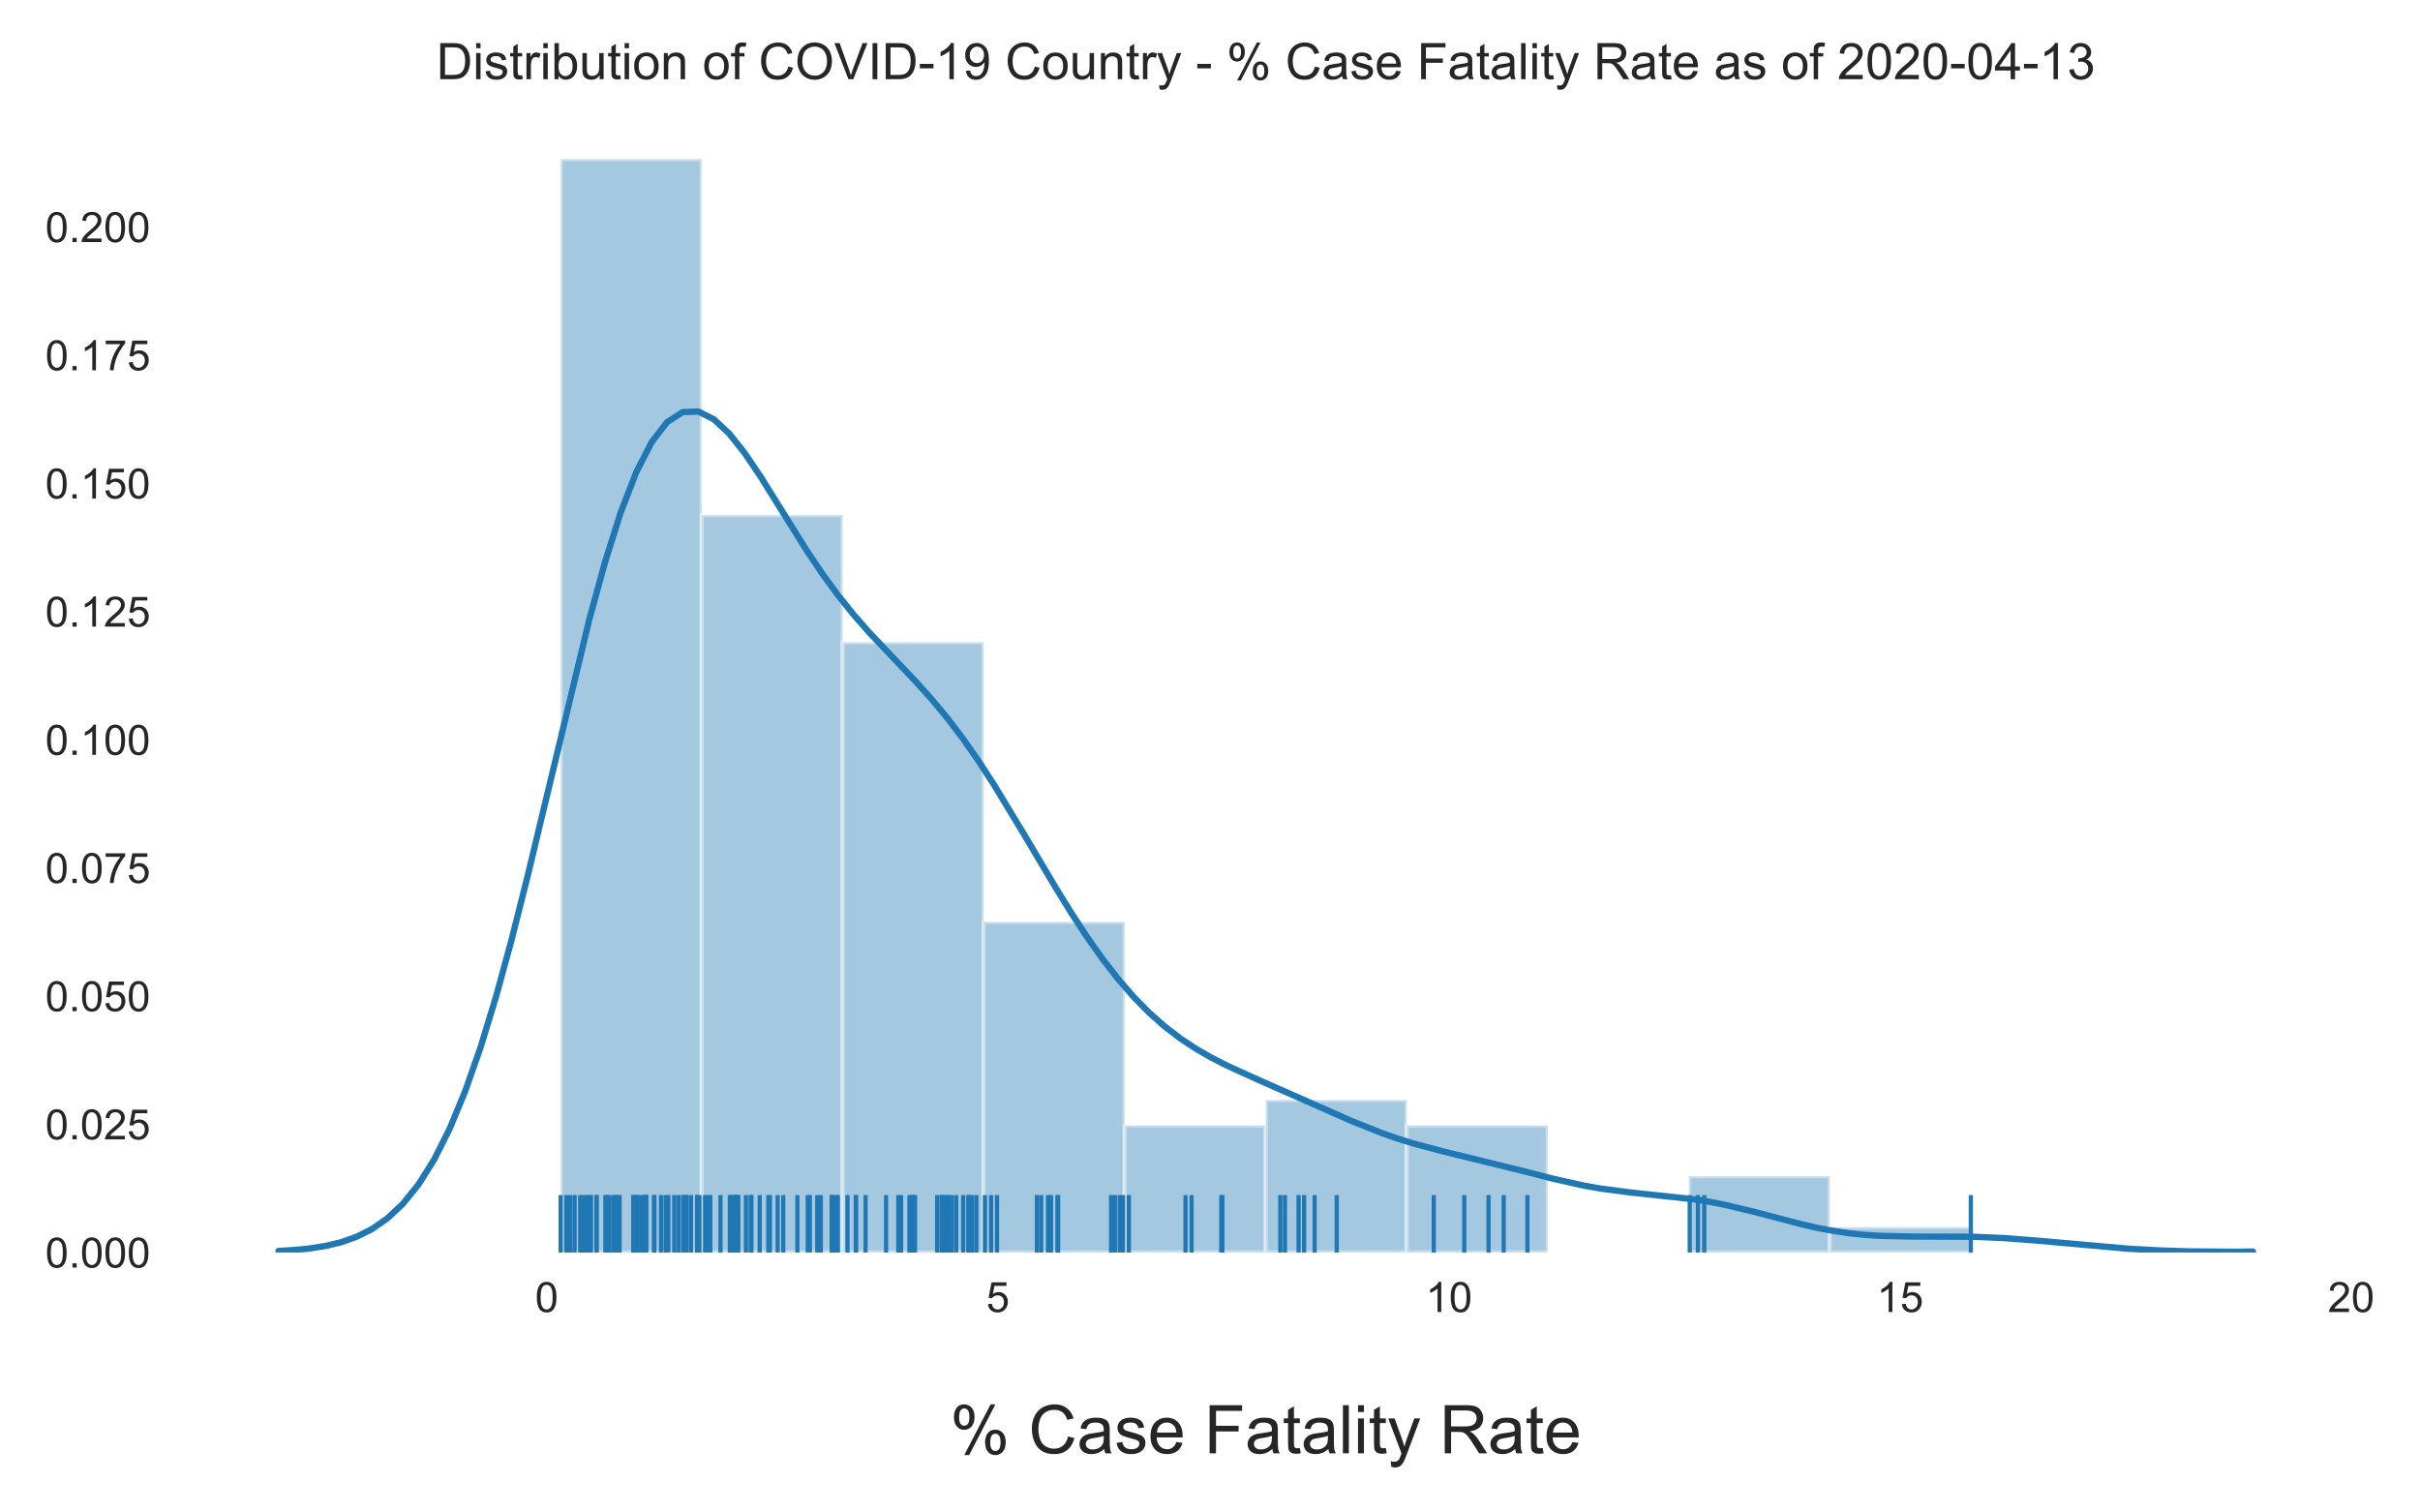 <?xml version="1.0" encoding="utf-8" standalone="no"?>
<!DOCTYPE svg PUBLIC "-//W3C//DTD SVG 1.1//EN"
  "http://www.w3.org/Graphics/SVG/1.1/DTD/svg11.dtd">
<!-- Created with matplotlib (https://matplotlib.org/) -->
<svg height="360pt" version="1.1" viewBox="0 0 576 360" width="576pt" xmlns="http://www.w3.org/2000/svg" xmlns:xlink="http://www.w3.org/1999/xlink">
 <defs>
  <style type="text/css">
*{stroke-linecap:butt;stroke-linejoin:round;}
  </style>
 </defs>
 <g id="figure_1">
  <g id="patch_1">
   <path d="M 0 360 
L 576 360 
L 576 0 
L 0 0 
z
" style="fill:#ffffff;"/>
  </g>
  <g id="axes_1">
   <g id="patch_2">
    <path d="M 42.8 298.122 
L 559.735 298.122 
L 559.735 24.847 
L 42.8 24.847 
z
" style="fill:#ffffff;"/>
   </g>
   <g id="matplotlib.axis_1">
    <g id="xtick_1">
     <g id="text_1">
      <!-- 0 -->
      <defs>
       <path d="M 4.156 35.297 
Q 4.156 48 6.766 55.734 
Q 9.375 63.484 14.516 67.672 
Q 19.672 71.875 27.484 71.875 
Q 33.25 71.875 37.594 69.547 
Q 41.938 67.234 44.766 62.859 
Q 47.609 58.5 49.219 52.219 
Q 50.828 45.953 50.828 35.297 
Q 50.828 22.703 48.234 14.969 
Q 45.656 7.234 40.5 3 
Q 35.359 -1.219 27.484 -1.219 
Q 17.141 -1.219 11.234 6.203 
Q 4.156 15.141 4.156 35.297 
z
M 13.188 35.297 
Q 13.188 17.672 17.312 11.828 
Q 21.438 6 27.484 6 
Q 33.547 6 37.672 11.859 
Q 41.797 17.719 41.797 35.297 
Q 41.797 52.984 37.672 58.781 
Q 33.547 64.594 27.391 64.594 
Q 21.344 64.594 17.719 59.469 
Q 13.188 52.938 13.188 35.297 
z
" id="ArialMT-48"/>
      </defs>
      <g style="fill:#262626;" transform="translate(127.36 312.28)scale(0.1 -0.1)">
       <use xlink:href="#ArialMT-48"/>
      </g>
     </g>
    </g>
    <g id="xtick_2">
     <g id="text_2">
      <!-- 5 -->
      <defs>
       <path d="M 4.156 18.75 
L 13.375 19.531 
Q 14.406 12.797 18.141 9.391 
Q 21.875 6 27.156 6 
Q 33.5 6 37.891 10.781 
Q 42.281 15.578 42.281 23.484 
Q 42.281 31 38.062 35.344 
Q 33.844 39.703 27 39.703 
Q 22.75 39.703 19.328 37.766 
Q 15.922 35.844 13.969 32.766 
L 5.719 33.844 
L 12.641 70.609 
L 48.25 70.609 
L 48.25 62.203 
L 19.672 62.203 
L 15.828 42.969 
Q 22.266 47.469 29.344 47.469 
Q 38.719 47.469 45.156 40.969 
Q 51.609 34.469 51.609 24.266 
Q 51.609 14.547 45.953 7.469 
Q 39.062 -1.219 27.156 -1.219 
Q 17.391 -1.219 11.203 4.25 
Q 5.031 9.719 4.156 18.75 
z
" id="ArialMT-53"/>
      </defs>
      <g style="fill:#262626;" transform="translate(234.73 312.28)scale(0.1 -0.1)">
       <use xlink:href="#ArialMT-53"/>
      </g>
     </g>
    </g>
    <g id="xtick_3">
     <g id="text_3">
      <!-- 10 -->
      <defs>
       <path d="M 37.25 0 
L 28.469 0 
L 28.469 56 
Q 25.297 52.984 20.141 49.953 
Q 14.984 46.922 10.891 45.406 
L 10.891 53.906 
Q 18.266 57.375 23.781 62.297 
Q 29.297 67.234 31.594 71.875 
L 37.25 71.875 
z
" id="ArialMT-49"/>
      </defs>
      <g style="fill:#262626;" transform="translate(339.32 312.28)scale(0.1 -0.1)">
       <use xlink:href="#ArialMT-49"/>
       <use x="55.615" xlink:href="#ArialMT-48"/>
      </g>
     </g>
    </g>
    <g id="xtick_4">
     <g id="text_4">
      <!-- 15 -->
      <g style="fill:#262626;" transform="translate(446.691 312.28)scale(0.1 -0.1)">
       <use xlink:href="#ArialMT-49"/>
       <use x="55.615" xlink:href="#ArialMT-53"/>
      </g>
     </g>
    </g>
    <g id="xtick_5">
     <g id="text_5">
      <!-- 20 -->
      <defs>
       <path d="M 50.344 8.453 
L 50.344 0 
L 3.031 0 
Q 2.938 3.172 4.047 6.109 
Q 5.859 10.938 9.828 15.625 
Q 13.812 20.312 21.344 26.469 
Q 33.016 36.031 37.109 41.625 
Q 41.219 47.219 41.219 52.203 
Q 41.219 57.422 37.469 61 
Q 33.734 64.594 27.734 64.594 
Q 21.391 64.594 17.578 60.781 
Q 13.766 56.984 13.719 50.25 
L 4.688 51.172 
Q 5.609 61.281 11.656 66.578 
Q 17.719 71.875 27.938 71.875 
Q 38.234 71.875 44.234 66.156 
Q 50.25 60.453 50.25 52 
Q 50.25 47.703 48.484 43.547 
Q 46.734 39.406 42.656 34.812 
Q 38.578 30.219 29.109 22.219 
Q 21.188 15.578 18.938 13.203 
Q 16.703 10.844 15.234 8.453 
z
" id="ArialMT-50"/>
      </defs>
      <g style="fill:#262626;" transform="translate(554.061 312.28)scale(0.1 -0.1)">
       <use xlink:href="#ArialMT-50"/>
       <use x="55.615" xlink:href="#ArialMT-48"/>
      </g>
     </g>
    </g>
    <g id="text_6">
     <!-- % Case Fatality Rate -->
     <defs>
      <path d="M 5.812 54.391 
Q 5.812 62.062 9.672 67.422 
Q 13.531 72.797 20.844 72.797 
Q 27.594 72.797 32 67.984 
Q 36.422 63.188 36.422 53.859 
Q 36.422 44.781 31.953 39.875 
Q 27.484 34.969 20.953 34.969 
Q 14.453 34.969 10.125 39.797 
Q 5.812 44.625 5.812 54.391 
z
M 21.094 66.75 
Q 17.828 66.75 15.656 63.906 
Q 13.484 61.078 13.484 53.516 
Q 13.484 46.625 15.672 43.812 
Q 17.875 41.016 21.094 41.016 
Q 24.422 41.016 26.594 43.844 
Q 28.766 46.688 28.766 54.203 
Q 28.766 61.141 26.562 63.938 
Q 24.359 66.75 21.094 66.75 
z
M 21.141 -2.641 
L 60.297 72.797 
L 67.438 72.797 
L 28.422 -2.641 
z
M 52.094 16.797 
Q 52.094 24.516 55.953 29.859 
Q 59.812 35.203 67.188 35.203 
Q 73.922 35.203 78.344 30.391 
Q 82.766 25.594 82.766 16.266 
Q 82.766 7.172 78.297 2.266 
Q 73.828 -2.641 67.234 -2.641 
Q 60.75 -2.641 56.422 2.219 
Q 52.094 7.078 52.094 16.797 
z
M 67.438 29.156 
Q 64.109 29.156 61.938 26.312 
Q 59.766 23.484 59.766 15.922 
Q 59.766 9.078 61.953 6.25 
Q 64.156 3.422 67.391 3.422 
Q 70.75 3.422 72.922 6.25 
Q 75.094 9.078 75.094 16.609 
Q 75.094 23.531 72.891 26.344 
Q 70.703 29.156 67.438 29.156 
z
" id="ArialMT-37"/>
      <path id="ArialMT-32"/>
      <path d="M 58.797 25.094 
L 68.266 22.703 
Q 65.281 11.031 57.547 4.906 
Q 49.812 -1.219 38.625 -1.219 
Q 27.047 -1.219 19.797 3.484 
Q 12.547 8.203 8.766 17.141 
Q 4.984 26.078 4.984 36.328 
Q 4.984 47.516 9.25 55.828 
Q 13.531 64.156 21.406 68.469 
Q 29.297 72.797 38.766 72.797 
Q 49.516 72.797 56.828 67.328 
Q 64.156 61.859 67.047 51.953 
L 57.719 49.75 
Q 55.219 57.562 50.484 61.125 
Q 45.75 64.703 38.578 64.703 
Q 30.328 64.703 24.781 60.734 
Q 19.234 56.781 16.984 50.109 
Q 14.75 43.453 14.75 36.375 
Q 14.75 27.25 17.406 20.438 
Q 20.062 13.625 25.672 10.25 
Q 31.297 6.891 37.844 6.891 
Q 45.797 6.891 51.312 11.469 
Q 56.844 16.062 58.797 25.094 
z
" id="ArialMT-67"/>
      <path d="M 40.438 6.391 
Q 35.547 2.25 31.031 0.531 
Q 26.516 -1.172 21.344 -1.172 
Q 12.797 -1.172 8.203 3 
Q 3.609 7.172 3.609 13.672 
Q 3.609 17.484 5.344 20.625 
Q 7.078 23.781 9.891 25.688 
Q 12.703 27.594 16.219 28.562 
Q 18.797 29.25 24.031 29.891 
Q 34.672 31.156 39.703 32.906 
Q 39.75 34.719 39.75 35.203 
Q 39.75 40.578 37.25 42.781 
Q 33.891 45.75 27.25 45.75 
Q 21.047 45.75 18.094 43.578 
Q 15.141 41.406 13.719 35.891 
L 5.125 37.062 
Q 6.297 42.578 8.984 45.969 
Q 11.672 49.359 16.75 51.188 
Q 21.828 53.031 28.516 53.031 
Q 35.156 53.031 39.297 51.469 
Q 43.453 49.906 45.406 47.531 
Q 47.359 45.172 48.141 41.547 
Q 48.578 39.312 48.578 33.453 
L 48.578 21.734 
Q 48.578 9.469 49.141 6.219 
Q 49.703 2.984 51.375 0 
L 42.188 0 
Q 40.828 2.734 40.438 6.391 
z
M 39.703 26.031 
Q 34.906 24.078 25.344 22.703 
Q 19.922 21.922 17.672 20.938 
Q 15.438 19.969 14.203 18.094 
Q 12.984 16.219 12.984 13.922 
Q 12.984 10.406 15.641 8.062 
Q 18.312 5.719 23.438 5.719 
Q 28.516 5.719 32.469 7.938 
Q 36.422 10.156 38.281 14.016 
Q 39.703 17 39.703 22.797 
z
" id="ArialMT-97"/>
      <path d="M 3.078 15.484 
L 11.766 16.844 
Q 12.5 11.625 15.844 8.844 
Q 19.188 6.062 25.203 6.062 
Q 31.25 6.062 34.172 8.516 
Q 37.109 10.984 37.109 14.312 
Q 37.109 17.281 34.516 19 
Q 32.719 20.172 25.531 21.969 
Q 15.875 24.422 12.141 26.203 
Q 8.406 27.984 6.469 31.125 
Q 4.547 34.281 4.547 38.094 
Q 4.547 41.547 6.125 44.5 
Q 7.719 47.469 10.453 49.422 
Q 12.5 50.922 16.031 51.969 
Q 19.578 53.031 23.641 53.031 
Q 29.734 53.031 34.344 51.266 
Q 38.969 49.516 41.156 46.5 
Q 43.359 43.5 44.188 38.484 
L 35.594 37.312 
Q 35.016 41.312 32.203 43.547 
Q 29.391 45.797 24.266 45.797 
Q 18.219 45.797 15.625 43.797 
Q 13.031 41.797 13.031 39.109 
Q 13.031 37.406 14.109 36.031 
Q 15.188 34.625 17.484 33.688 
Q 18.797 33.203 25.25 31.453 
Q 34.578 28.953 38.25 27.359 
Q 41.938 25.781 44.031 22.75 
Q 46.141 19.734 46.141 15.234 
Q 46.141 10.844 43.578 6.953 
Q 41.016 3.078 36.172 0.953 
Q 31.344 -1.172 25.25 -1.172 
Q 15.141 -1.172 9.844 3.031 
Q 4.547 7.234 3.078 15.484 
z
" id="ArialMT-115"/>
      <path d="M 42.094 16.703 
L 51.172 15.578 
Q 49.031 7.625 43.219 3.219 
Q 37.406 -1.172 28.375 -1.172 
Q 17 -1.172 10.328 5.828 
Q 3.656 12.844 3.656 25.484 
Q 3.656 38.578 10.391 45.797 
Q 17.141 53.031 27.875 53.031 
Q 38.281 53.031 44.875 45.953 
Q 51.469 38.875 51.469 26.031 
Q 51.469 25.25 51.422 23.688 
L 12.75 23.688 
Q 13.234 15.141 17.578 10.594 
Q 21.922 6.062 28.422 6.062 
Q 33.25 6.062 36.672 8.594 
Q 40.094 11.141 42.094 16.703 
z
M 13.234 30.906 
L 42.188 30.906 
Q 41.609 37.453 38.875 40.719 
Q 34.672 45.797 27.984 45.797 
Q 21.922 45.797 17.797 41.75 
Q 13.672 37.703 13.234 30.906 
z
" id="ArialMT-101"/>
      <path d="M 8.203 0 
L 8.203 71.578 
L 56.5 71.578 
L 56.5 63.141 
L 17.672 63.141 
L 17.672 40.969 
L 51.266 40.969 
L 51.266 32.516 
L 17.672 32.516 
L 17.672 0 
z
" id="ArialMT-70"/>
      <path d="M 25.781 7.859 
L 27.047 0.094 
Q 23.344 -0.688 20.406 -0.688 
Q 15.625 -0.688 12.984 0.828 
Q 10.359 2.344 9.281 4.812 
Q 8.203 7.281 8.203 15.188 
L 8.203 45.016 
L 1.766 45.016 
L 1.766 51.859 
L 8.203 51.859 
L 8.203 64.703 
L 16.938 69.969 
L 16.938 51.859 
L 25.781 51.859 
L 25.781 45.016 
L 16.938 45.016 
L 16.938 14.703 
Q 16.938 10.938 17.406 9.859 
Q 17.875 8.797 18.922 8.156 
Q 19.969 7.516 21.922 7.516 
Q 23.391 7.516 25.781 7.859 
z
" id="ArialMT-116"/>
      <path d="M 6.391 0 
L 6.391 71.578 
L 15.188 71.578 
L 15.188 0 
z
" id="ArialMT-108"/>
      <path d="M 6.641 61.469 
L 6.641 71.578 
L 15.438 71.578 
L 15.438 61.469 
z
M 6.641 0 
L 6.641 51.859 
L 15.438 51.859 
L 15.438 0 
z
" id="ArialMT-105"/>
      <path d="M 6.203 -19.969 
L 5.219 -11.719 
Q 8.109 -12.5 10.25 -12.5 
Q 13.188 -12.5 14.938 -11.516 
Q 16.703 -10.547 17.828 -8.797 
Q 18.656 -7.469 20.516 -2.25 
Q 20.75 -1.516 21.297 -0.094 
L 1.609 51.859 
L 11.078 51.859 
L 21.875 21.828 
Q 23.969 16.109 25.641 9.812 
Q 27.156 15.875 29.25 21.625 
L 40.328 51.859 
L 49.125 51.859 
L 29.391 -0.875 
Q 26.219 -9.422 24.469 -12.641 
Q 22.125 -17 19.094 -19.016 
Q 16.062 -21.047 11.859 -21.047 
Q 9.328 -21.047 6.203 -19.969 
z
" id="ArialMT-121"/>
      <path d="M 7.859 0 
L 7.859 71.578 
L 39.594 71.578 
Q 49.172 71.578 54.141 69.641 
Q 59.125 67.719 62.109 62.828 
Q 65.094 57.953 65.094 52.047 
Q 65.094 44.438 60.156 39.203 
Q 55.219 33.984 44.922 32.562 
Q 48.688 30.766 50.641 29 
Q 54.781 25.203 58.5 19.484 
L 70.953 0 
L 59.031 0 
L 49.562 14.891 
Q 45.406 21.344 42.719 24.75 
Q 40.047 28.172 37.922 29.531 
Q 35.797 30.906 33.594 31.453 
Q 31.984 31.781 28.328 31.781 
L 17.328 31.781 
L 17.328 0 
z
M 17.328 39.984 
L 37.703 39.984 
Q 44.188 39.984 47.844 41.328 
Q 51.516 42.672 53.422 45.625 
Q 55.328 48.578 55.328 52.047 
Q 55.328 57.125 51.641 60.391 
Q 47.953 63.672 39.984 63.672 
L 17.328 63.672 
z
" id="ArialMT-82"/>
     </defs>
     <g style="fill:#262626;" transform="translate(226.13 345.915)scale(0.16 -0.16)">
      <use xlink:href="#ArialMT-37"/>
      <use x="88.916" xlink:href="#ArialMT-32"/>
      <use x="116.699" xlink:href="#ArialMT-67"/>
      <use x="188.916" xlink:href="#ArialMT-97"/>
      <use x="244.531" xlink:href="#ArialMT-115"/>
      <use x="294.531" xlink:href="#ArialMT-101"/>
      <use x="350.146" xlink:href="#ArialMT-32"/>
      <use x="377.93" xlink:href="#ArialMT-70"/>
      <use x="439.014" xlink:href="#ArialMT-97"/>
      <use x="494.629" xlink:href="#ArialMT-116"/>
      <use x="522.412" xlink:href="#ArialMT-97"/>
      <use x="578.027" xlink:href="#ArialMT-108"/>
      <use x="600.244" xlink:href="#ArialMT-105"/>
      <use x="622.461" xlink:href="#ArialMT-116"/>
      <use x="650.244" xlink:href="#ArialMT-121"/>
      <use x="700.244" xlink:href="#ArialMT-32"/>
      <use x="728.027" xlink:href="#ArialMT-82"/>
      <use x="800.244" xlink:href="#ArialMT-97"/>
      <use x="855.859" xlink:href="#ArialMT-116"/>
      <use x="883.643" xlink:href="#ArialMT-101"/>
     </g>
    </g>
   </g>
   <g id="matplotlib.axis_2">
    <g id="ytick_1">
     <g id="text_7">
      <!-- 0.000 -->
      <defs>
       <path d="M 9.078 0 
L 9.078 10.016 
L 19.094 10.016 
L 19.094 0 
z
" id="ArialMT-46"/>
      </defs>
      <g style="fill:#262626;" transform="translate(10.778 301.701)scale(0.1 -0.1)">
       <use xlink:href="#ArialMT-48"/>
       <use x="55.615" xlink:href="#ArialMT-46"/>
       <use x="83.398" xlink:href="#ArialMT-48"/>
       <use x="139.014" xlink:href="#ArialMT-48"/>
       <use x="194.629" xlink:href="#ArialMT-48"/>
      </g>
     </g>
    </g>
    <g id="ytick_2">
     <g id="text_8">
      <!-- 0.025 -->
      <g style="fill:#262626;" transform="translate(10.778 271.191)scale(0.1 -0.1)">
       <use xlink:href="#ArialMT-48"/>
       <use x="55.615" xlink:href="#ArialMT-46"/>
       <use x="83.398" xlink:href="#ArialMT-48"/>
       <use x="139.014" xlink:href="#ArialMT-50"/>
       <use x="194.629" xlink:href="#ArialMT-53"/>
      </g>
     </g>
    </g>
    <g id="ytick_3">
     <g id="text_9">
      <!-- 0.050 -->
      <g style="fill:#262626;" transform="translate(10.778 240.681)scale(0.1 -0.1)">
       <use xlink:href="#ArialMT-48"/>
       <use x="55.615" xlink:href="#ArialMT-46"/>
       <use x="83.398" xlink:href="#ArialMT-48"/>
       <use x="139.014" xlink:href="#ArialMT-53"/>
       <use x="194.629" xlink:href="#ArialMT-48"/>
      </g>
     </g>
    </g>
    <g id="ytick_4">
     <g id="text_10">
      <!-- 0.075 -->
      <defs>
       <path d="M 4.734 62.203 
L 4.734 70.656 
L 51.078 70.656 
L 51.078 63.812 
Q 44.234 56.547 37.516 44.484 
Q 30.812 32.422 27.156 19.672 
Q 24.516 10.688 23.781 0 
L 14.75 0 
Q 14.891 8.453 18.062 20.406 
Q 21.234 32.375 27.172 43.484 
Q 33.109 54.594 39.797 62.203 
z
" id="ArialMT-55"/>
      </defs>
      <g style="fill:#262626;" transform="translate(10.778 210.171)scale(0.1 -0.1)">
       <use xlink:href="#ArialMT-48"/>
       <use x="55.615" xlink:href="#ArialMT-46"/>
       <use x="83.398" xlink:href="#ArialMT-48"/>
       <use x="139.014" xlink:href="#ArialMT-55"/>
       <use x="194.629" xlink:href="#ArialMT-53"/>
      </g>
     </g>
    </g>
    <g id="ytick_5">
     <g id="text_11">
      <!-- 0.100 -->
      <g style="fill:#262626;" transform="translate(10.778 179.661)scale(0.1 -0.1)">
       <use xlink:href="#ArialMT-48"/>
       <use x="55.615" xlink:href="#ArialMT-46"/>
       <use x="83.398" xlink:href="#ArialMT-49"/>
       <use x="139.014" xlink:href="#ArialMT-48"/>
       <use x="194.629" xlink:href="#ArialMT-48"/>
      </g>
     </g>
    </g>
    <g id="ytick_6">
     <g id="text_12">
      <!-- 0.125 -->
      <g style="fill:#262626;" transform="translate(10.778 149.152)scale(0.1 -0.1)">
       <use xlink:href="#ArialMT-48"/>
       <use x="55.615" xlink:href="#ArialMT-46"/>
       <use x="83.398" xlink:href="#ArialMT-49"/>
       <use x="139.014" xlink:href="#ArialMT-50"/>
       <use x="194.629" xlink:href="#ArialMT-53"/>
      </g>
     </g>
    </g>
    <g id="ytick_7">
     <g id="text_13">
      <!-- 0.150 -->
      <g style="fill:#262626;" transform="translate(10.778 118.642)scale(0.1 -0.1)">
       <use xlink:href="#ArialMT-48"/>
       <use x="55.615" xlink:href="#ArialMT-46"/>
       <use x="83.398" xlink:href="#ArialMT-49"/>
       <use x="139.014" xlink:href="#ArialMT-53"/>
       <use x="194.629" xlink:href="#ArialMT-48"/>
      </g>
     </g>
    </g>
    <g id="ytick_8">
     <g id="text_14">
      <!-- 0.175 -->
      <g style="fill:#262626;" transform="translate(10.778 88.132)scale(0.1 -0.1)">
       <use xlink:href="#ArialMT-48"/>
       <use x="55.615" xlink:href="#ArialMT-46"/>
       <use x="83.398" xlink:href="#ArialMT-49"/>
       <use x="139.014" xlink:href="#ArialMT-55"/>
       <use x="194.629" xlink:href="#ArialMT-53"/>
      </g>
     </g>
    </g>
    <g id="ytick_9">
     <g id="text_15">
      <!-- 0.200 -->
      <g style="fill:#262626;" transform="translate(10.778 57.622)scale(0.1 -0.1)">
       <use xlink:href="#ArialMT-48"/>
       <use x="55.615" xlink:href="#ArialMT-46"/>
       <use x="83.398" xlink:href="#ArialMT-50"/>
       <use x="139.014" xlink:href="#ArialMT-48"/>
       <use x="194.629" xlink:href="#ArialMT-48"/>
      </g>
     </g>
    </g>
   </g>
   <g id="patch_3">
    <path clip-path="url(#p196ef54cf3)" d="M 133.444 298.122 
L 167.009 298.122 
L 167.009 37.86 
L 133.444 37.86 
z
" style="fill:#1f77b4;opacity:0.4;stroke:#ffffff;stroke-linejoin:miter;"/>
   </g>
   <g id="patch_4">
    <path clip-path="url(#p196ef54cf3)" d="M 167.009 298.122 
L 200.573 298.122 
L 200.573 122.596 
L 167.009 122.596 
z
" style="fill:#1f77b4;opacity:0.4;stroke:#ffffff;stroke-linejoin:miter;"/>
   </g>
   <g id="patch_5">
    <path clip-path="url(#p196ef54cf3)" d="M 200.573 298.122 
L 234.138 298.122 
L 234.138 152.859 
L 200.573 152.859 
z
" style="fill:#1f77b4;opacity:0.4;stroke:#ffffff;stroke-linejoin:miter;"/>
   </g>
   <g id="patch_6">
    <path clip-path="url(#p196ef54cf3)" d="M 234.138 298.122 
L 267.703 298.122 
L 267.703 219.438 
L 234.138 219.438 
z
" style="fill:#1f77b4;opacity:0.4;stroke:#ffffff;stroke-linejoin:miter;"/>
   </g>
   <g id="patch_7">
    <path clip-path="url(#p196ef54cf3)" d="M 267.703 298.122 
L 301.268 298.122 
L 301.268 267.859 
L 267.703 267.859 
z
" style="fill:#1f77b4;opacity:0.4;stroke:#ffffff;stroke-linejoin:miter;"/>
   </g>
   <g id="patch_8">
    <path clip-path="url(#p196ef54cf3)" d="M 301.268 298.122 
L 334.832 298.122 
L 334.832 261.806 
L 301.268 261.806 
z
" style="fill:#1f77b4;opacity:0.4;stroke:#ffffff;stroke-linejoin:miter;"/>
   </g>
   <g id="patch_9">
    <path clip-path="url(#p196ef54cf3)" d="M 334.832 298.122 
L 368.397 298.122 
L 368.397 267.859 
L 334.832 267.859 
z
" style="fill:#1f77b4;opacity:0.4;stroke:#ffffff;stroke-linejoin:miter;"/>
   </g>
   <g id="patch_10">
    <path clip-path="url(#p196ef54cf3)" d="M 368.397 298.122 
L 401.962 298.122 
L 401.962 298.122 
L 368.397 298.122 
z
" style="fill:#1f77b4;opacity:0.4;stroke:#ffffff;stroke-linejoin:miter;"/>
   </g>
   <g id="patch_11">
    <path clip-path="url(#p196ef54cf3)" d="M 401.962 298.122 
L 435.526 298.122 
L 435.526 279.964 
L 401.962 279.964 
z
" style="fill:#1f77b4;opacity:0.4;stroke:#ffffff;stroke-linejoin:miter;"/>
   </g>
   <g id="patch_12">
    <path clip-path="url(#p196ef54cf3)" d="M 435.526 298.122 
L 469.091 298.122 
L 469.091 292.069 
L 435.526 292.069 
z
" style="fill:#1f77b4;opacity:0.4;stroke:#ffffff;stroke-linejoin:miter;"/>
   </g>
   <g id="LineCollection_1">
    <path clip-path="url(#p196ef54cf3)" d="M 469.091 298.122 
L 469.091 284.458 
" style="fill:none;stroke:#1f77b4;"/>
    <path clip-path="url(#p196ef54cf3)" d="M 405.641 298.122 
L 405.641 284.458 
" style="fill:none;stroke:#1f77b4;"/>
    <path clip-path="url(#p196ef54cf3)" d="M 404.139 298.122 
L 404.139 284.458 
" style="fill:none;stroke:#1f77b4;"/>
    <path clip-path="url(#p196ef54cf3)" d="M 402.181 298.122 
L 402.181 284.458 
" style="fill:none;stroke:#1f77b4;"/>
    <path clip-path="url(#p196ef54cf3)" d="M 363.548 298.122 
L 363.548 284.458 
" style="fill:none;stroke:#1f77b4;"/>
    <path clip-path="url(#p196ef54cf3)" d="M 357.906 298.122 
L 357.906 284.458 
" style="fill:none;stroke:#1f77b4;"/>
    <path clip-path="url(#p196ef54cf3)" d="M 354.3 298.122 
L 354.3 284.458 
" style="fill:none;stroke:#1f77b4;"/>
    <path clip-path="url(#p196ef54cf3)" d="M 348.521 298.122 
L 348.521 284.458 
" style="fill:none;stroke:#1f77b4;"/>
    <path clip-path="url(#p196ef54cf3)" d="M 341.262 298.122 
L 341.262 284.458 
" style="fill:none;stroke:#1f77b4;"/>
    <path clip-path="url(#p196ef54cf3)" d="M 318.162 298.122 
L 318.162 284.458 
" style="fill:none;stroke:#1f77b4;"/>
    <path clip-path="url(#p196ef54cf3)" d="M 312.899 298.122 
L 312.899 284.458 
" style="fill:none;stroke:#1f77b4;"/>
    <path clip-path="url(#p196ef54cf3)" d="M 310.399 298.122 
L 310.399 284.458 
" style="fill:none;stroke:#1f77b4;"/>
    <path clip-path="url(#p196ef54cf3)" d="M 309.091 298.122 
L 309.091 284.458 
" style="fill:none;stroke:#1f77b4;"/>
    <path clip-path="url(#p196ef54cf3)" d="M 305.837 298.122 
L 305.837 284.458 
" style="fill:none;stroke:#1f77b4;"/>
    <path clip-path="url(#p196ef54cf3)" d="M 304.726 298.122 
L 304.726 284.458 
" style="fill:none;stroke:#1f77b4;"/>
    <path clip-path="url(#p196ef54cf3)" d="M 290.951 298.122 
L 290.951 284.458 
" style="fill:none;stroke:#1f77b4;"/>
    <path clip-path="url(#p196ef54cf3)" d="M 290.681 298.122 
L 290.681 284.458 
" style="fill:none;stroke:#1f77b4;"/>
    <path clip-path="url(#p196ef54cf3)" d="M 283.614 298.122 
L 283.614 284.458 
" style="fill:none;stroke:#1f77b4;"/>
    <path clip-path="url(#p196ef54cf3)" d="M 282.169 298.122 
L 282.169 284.458 
" style="fill:none;stroke:#1f77b4;"/>
    <path clip-path="url(#p196ef54cf3)" d="M 268.683 298.122 
L 268.683 284.458 
" style="fill:none;stroke:#1f77b4;"/>
    <path clip-path="url(#p196ef54cf3)" d="M 267.292 298.122 
L 267.292 284.458 
" style="fill:none;stroke:#1f77b4;"/>
    <path clip-path="url(#p196ef54cf3)" d="M 266.513 298.122 
L 266.513 284.458 
" style="fill:none;stroke:#1f77b4;"/>
    <path clip-path="url(#p196ef54cf3)" d="M 265.368 298.122 
L 265.368 284.458 
" style="fill:none;stroke:#1f77b4;"/>
    <path clip-path="url(#p196ef54cf3)" d="M 264.458 298.122 
L 264.458 284.458 
" style="fill:none;stroke:#1f77b4;"/>
    <path clip-path="url(#p196ef54cf3)" d="M 251.854 298.122 
L 251.854 284.458 
" style="fill:none;stroke:#1f77b4;"/>
    <path clip-path="url(#p196ef54cf3)" d="M 251.692 298.122 
L 251.692 284.458 
" style="fill:none;stroke:#1f77b4;"/>
    <path clip-path="url(#p196ef54cf3)" d="M 250.157 298.122 
L 250.157 284.458 
" style="fill:none;stroke:#1f77b4;"/>
    <path clip-path="url(#p196ef54cf3)" d="M 249.441 298.122 
L 249.441 284.458 
" style="fill:none;stroke:#1f77b4;"/>
    <path clip-path="url(#p196ef54cf3)" d="M 247.807 298.122 
L 247.807 284.458 
" style="fill:none;stroke:#1f77b4;"/>
    <path clip-path="url(#p196ef54cf3)" d="M 246.8 298.122 
L 246.8 284.458 
" style="fill:none;stroke:#1f77b4;"/>
    <path clip-path="url(#p196ef54cf3)" d="M 237.3 298.122 
L 237.3 284.458 
" style="fill:none;stroke:#1f77b4;"/>
    <path clip-path="url(#p196ef54cf3)" d="M 235.901 298.122 
L 235.901 284.458 
" style="fill:none;stroke:#1f77b4;"/>
    <path clip-path="url(#p196ef54cf3)" d="M 234.435 298.122 
L 234.435 284.458 
" style="fill:none;stroke:#1f77b4;"/>
    <path clip-path="url(#p196ef54cf3)" d="M 232.398 298.122 
L 232.398 284.458 
" style="fill:none;stroke:#1f77b4;"/>
    <path clip-path="url(#p196ef54cf3)" d="M 231.393 298.122 
L 231.393 284.458 
" style="fill:none;stroke:#1f77b4;"/>
    <path clip-path="url(#p196ef54cf3)" d="M 230.708 298.122 
L 230.708 284.458 
" style="fill:none;stroke:#1f77b4;"/>
    <path clip-path="url(#p196ef54cf3)" d="M 230.457 298.122 
L 230.457 284.458 
" style="fill:none;stroke:#1f77b4;"/>
    <path clip-path="url(#p196ef54cf3)" d="M 229.252 298.122 
L 229.252 284.458 
" style="fill:none;stroke:#1f77b4;"/>
    <path clip-path="url(#p196ef54cf3)" d="M 227.589 298.122 
L 227.589 284.458 
" style="fill:none;stroke:#1f77b4;"/>
    <path clip-path="url(#p196ef54cf3)" d="M 226.541 298.122 
L 226.541 284.458 
" style="fill:none;stroke:#1f77b4;"/>
    <path clip-path="url(#p196ef54cf3)" d="M 225.693 298.122 
L 225.693 284.458 
" style="fill:none;stroke:#1f77b4;"/>
    <path clip-path="url(#p196ef54cf3)" d="M 225.272 298.122 
L 225.272 284.458 
" style="fill:none;stroke:#1f77b4;"/>
    <path clip-path="url(#p196ef54cf3)" d="M 224.479 298.122 
L 224.479 284.458 
" style="fill:none;stroke:#1f77b4;"/>
    <path clip-path="url(#p196ef54cf3)" d="M 224.187 298.122 
L 224.187 284.458 
" style="fill:none;stroke:#1f77b4;"/>
    <path clip-path="url(#p196ef54cf3)" d="M 224.108 298.122 
L 224.108 284.458 
" style="fill:none;stroke:#1f77b4;"/>
    <path clip-path="url(#p196ef54cf3)" d="M 223.057 298.122 
L 223.057 284.458 
" style="fill:none;stroke:#1f77b4;"/>
    <path clip-path="url(#p196ef54cf3)" d="M 217.79 298.122 
L 217.79 284.458 
" style="fill:none;stroke:#1f77b4;"/>
    <path clip-path="url(#p196ef54cf3)" d="M 217.198 298.122 
L 217.198 284.458 
" style="fill:none;stroke:#1f77b4;"/>
    <path clip-path="url(#p196ef54cf3)" d="M 217.162 298.122 
L 217.162 284.458 
" style="fill:none;stroke:#1f77b4;"/>
    <path clip-path="url(#p196ef54cf3)" d="M 216.462 298.122 
L 216.462 284.458 
" style="fill:none;stroke:#1f77b4;"/>
    <path clip-path="url(#p196ef54cf3)" d="M 214.471 298.122 
L 214.471 284.458 
" style="fill:none;stroke:#1f77b4;"/>
    <path clip-path="url(#p196ef54cf3)" d="M 213.806 298.122 
L 213.806 284.458 
" style="fill:none;stroke:#1f77b4;"/>
    <path clip-path="url(#p196ef54cf3)" d="M 210.901 298.122 
L 210.901 284.458 
" style="fill:none;stroke:#1f77b4;"/>
    <path clip-path="url(#p196ef54cf3)" d="M 206.015 298.122 
L 206.015 284.458 
" style="fill:none;stroke:#1f77b4;"/>
    <path clip-path="url(#p196ef54cf3)" d="M 203.758 298.122 
L 203.758 284.458 
" style="fill:none;stroke:#1f77b4;"/>
    <path clip-path="url(#p196ef54cf3)" d="M 203.686 298.122 
L 203.686 284.458 
" style="fill:none;stroke:#1f77b4;"/>
    <path clip-path="url(#p196ef54cf3)" d="M 201.721 298.122 
L 201.721 284.458 
" style="fill:none;stroke:#1f77b4;"/>
    <path clip-path="url(#p196ef54cf3)" d="M 199.412 298.122 
L 199.412 284.458 
" style="fill:none;stroke:#1f77b4;"/>
    <path clip-path="url(#p196ef54cf3)" d="M 198.968 298.122 
L 198.968 284.458 
" style="fill:none;stroke:#1f77b4;"/>
    <path clip-path="url(#p196ef54cf3)" d="M 198.096 298.122 
L 198.096 284.458 
" style="fill:none;stroke:#1f77b4;"/>
    <path clip-path="url(#p196ef54cf3)" d="M 197.984 298.122 
L 197.984 284.458 
" style="fill:none;stroke:#1f77b4;"/>
    <path clip-path="url(#p196ef54cf3)" d="M 197.953 298.122 
L 197.953 284.458 
" style="fill:none;stroke:#1f77b4;"/>
    <path clip-path="url(#p196ef54cf3)" d="M 195.365 298.122 
L 195.365 284.458 
" style="fill:none;stroke:#1f77b4;"/>
    <path clip-path="url(#p196ef54cf3)" d="M 194.521 298.122 
L 194.521 284.458 
" style="fill:none;stroke:#1f77b4;"/>
    <path clip-path="url(#p196ef54cf3)" d="M 192.747 298.122 
L 192.747 284.458 
" style="fill:none;stroke:#1f77b4;"/>
    <path clip-path="url(#p196ef54cf3)" d="M 192.256 298.122 
L 192.256 284.458 
" style="fill:none;stroke:#1f77b4;"/>
    <path clip-path="url(#p196ef54cf3)" d="M 189.791 298.122 
L 189.791 284.458 
" style="fill:none;stroke:#1f77b4;"/>
    <path clip-path="url(#p196ef54cf3)" d="M 186.422 298.122 
L 186.422 284.458 
" style="fill:none;stroke:#1f77b4;"/>
    <path clip-path="url(#p196ef54cf3)" d="M 185.089 298.122 
L 185.089 284.458 
" style="fill:none;stroke:#1f77b4;"/>
    <path clip-path="url(#p196ef54cf3)" d="M 183.257 298.122 
L 183.257 284.458 
" style="fill:none;stroke:#1f77b4;"/>
    <path clip-path="url(#p196ef54cf3)" d="M 182.871 298.122 
L 182.871 284.458 
" style="fill:none;stroke:#1f77b4;"/>
    <path clip-path="url(#p196ef54cf3)" d="M 180.822 298.122 
L 180.822 284.458 
" style="fill:none;stroke:#1f77b4;"/>
    <path clip-path="url(#p196ef54cf3)" d="M 178.853 298.122 
L 178.853 284.458 
" style="fill:none;stroke:#1f77b4;"/>
    <path clip-path="url(#p196ef54cf3)" d="M 178.669 298.122 
L 178.669 284.458 
" style="fill:none;stroke:#1f77b4;"/>
    <path clip-path="url(#p196ef54cf3)" d="M 177.548 298.122 
L 177.548 284.458 
" style="fill:none;stroke:#1f77b4;"/>
    <path clip-path="url(#p196ef54cf3)" d="M 175.727 298.122 
L 175.727 284.458 
" style="fill:none;stroke:#1f77b4;"/>
    <path clip-path="url(#p196ef54cf3)" d="M 175.281 298.122 
L 175.281 284.458 
" style="fill:none;stroke:#1f77b4;"/>
    <path clip-path="url(#p196ef54cf3)" d="M 175.165 298.122 
L 175.165 284.458 
" style="fill:none;stroke:#1f77b4;"/>
    <path clip-path="url(#p196ef54cf3)" d="M 175.15 298.122 
L 175.15 284.458 
" style="fill:none;stroke:#1f77b4;"/>
    <path clip-path="url(#p196ef54cf3)" d="M 174.364 298.122 
L 174.364 284.458 
" style="fill:none;stroke:#1f77b4;"/>
    <path clip-path="url(#p196ef54cf3)" d="M 174.042 298.122 
L 174.042 284.458 
" style="fill:none;stroke:#1f77b4;"/>
    <path clip-path="url(#p196ef54cf3)" d="M 173.72 298.122 
L 173.72 284.458 
" style="fill:none;stroke:#1f77b4;"/>
    <path clip-path="url(#p196ef54cf3)" d="M 171.491 298.122 
L 171.491 284.458 
" style="fill:none;stroke:#1f77b4;"/>
    <path clip-path="url(#p196ef54cf3)" d="M 169.066 298.122 
L 169.066 284.458 
" style="fill:none;stroke:#1f77b4;"/>
    <path clip-path="url(#p196ef54cf3)" d="M 168.585 298.122 
L 168.585 284.458 
" style="fill:none;stroke:#1f77b4;"/>
    <path clip-path="url(#p196ef54cf3)" d="M 167.814 298.122 
L 167.814 284.458 
" style="fill:none;stroke:#1f77b4;"/>
    <path clip-path="url(#p196ef54cf3)" d="M 166.478 298.122 
L 166.478 284.458 
" style="fill:none;stroke:#1f77b4;"/>
    <path clip-path="url(#p196ef54cf3)" d="M 165.979 298.122 
L 165.979 284.458 
" style="fill:none;stroke:#1f77b4;"/>
    <path clip-path="url(#p196ef54cf3)" d="M 165.931 298.122 
L 165.931 284.458 
" style="fill:none;stroke:#1f77b4;"/>
    <path clip-path="url(#p196ef54cf3)" d="M 164.467 298.122 
L 164.467 284.458 
" style="fill:none;stroke:#1f77b4;"/>
    <path clip-path="url(#p196ef54cf3)" d="M 163.446 298.122 
L 163.446 284.458 
" style="fill:none;stroke:#1f77b4;"/>
    <path clip-path="url(#p196ef54cf3)" d="M 163.317 298.122 
L 163.317 284.458 
" style="fill:none;stroke:#1f77b4;"/>
    <path clip-path="url(#p196ef54cf3)" d="M 162.925 298.122 
L 162.925 284.458 
" style="fill:none;stroke:#1f77b4;"/>
    <path clip-path="url(#p196ef54cf3)" d="M 162.677 298.122 
L 162.677 284.458 
" style="fill:none;stroke:#1f77b4;"/>
    <path clip-path="url(#p196ef54cf3)" d="M 161.566 298.122 
L 161.566 284.458 
" style="fill:none;stroke:#1f77b4;"/>
    <path clip-path="url(#p196ef54cf3)" d="M 160.492 298.122 
L 160.492 284.458 
" style="fill:none;stroke:#1f77b4;"/>
    <path clip-path="url(#p196ef54cf3)" d="M 159.076 298.122 
L 159.076 284.458 
" style="fill:none;stroke:#1f77b4;"/>
    <path clip-path="url(#p196ef54cf3)" d="M 158.43 298.122 
L 158.43 284.458 
" style="fill:none;stroke:#1f77b4;"/>
    <path clip-path="url(#p196ef54cf3)" d="M 157.323 298.122 
L 157.323 284.458 
" style="fill:none;stroke:#1f77b4;"/>
    <path clip-path="url(#p196ef54cf3)" d="M 155.766 298.122 
L 155.766 284.458 
" style="fill:none;stroke:#1f77b4;"/>
    <path clip-path="url(#p196ef54cf3)" d="M 155.66 298.122 
L 155.66 284.458 
" style="fill:none;stroke:#1f77b4;"/>
    <path clip-path="url(#p196ef54cf3)" d="M 153.825 298.122 
L 153.825 284.458 
" style="fill:none;stroke:#1f77b4;"/>
    <path clip-path="url(#p196ef54cf3)" d="M 153.76 298.122 
L 153.76 284.458 
" style="fill:none;stroke:#1f77b4;"/>
    <path clip-path="url(#p196ef54cf3)" d="M 153.652 298.122 
L 153.652 284.458 
" style="fill:none;stroke:#1f77b4;"/>
    <path clip-path="url(#p196ef54cf3)" d="M 153.541 298.122 
L 153.541 284.458 
" style="fill:none;stroke:#1f77b4;"/>
    <path clip-path="url(#p196ef54cf3)" d="M 153.231 298.122 
L 153.231 284.458 
" style="fill:none;stroke:#1f77b4;"/>
    <path clip-path="url(#p196ef54cf3)" d="M 152.587 298.122 
L 152.587 284.458 
" style="fill:none;stroke:#1f77b4;"/>
    <path clip-path="url(#p196ef54cf3)" d="M 151.64 298.122 
L 151.64 284.458 
" style="fill:none;stroke:#1f77b4;"/>
    <path clip-path="url(#p196ef54cf3)" d="M 151.475 298.122 
L 151.475 284.458 
" style="fill:none;stroke:#1f77b4;"/>
    <path clip-path="url(#p196ef54cf3)" d="M 150.766 298.122 
L 150.766 284.458 
" style="fill:none;stroke:#1f77b4;"/>
    <path clip-path="url(#p196ef54cf3)" d="M 150.723 298.122 
L 150.723 284.458 
" style="fill:none;stroke:#1f77b4;"/>
    <path clip-path="url(#p196ef54cf3)" d="M 147.481 298.122 
L 147.481 284.458 
" style="fill:none;stroke:#1f77b4;"/>
    <path clip-path="url(#p196ef54cf3)" d="M 146.917 298.122 
L 146.917 284.458 
" style="fill:none;stroke:#1f77b4;"/>
    <path clip-path="url(#p196ef54cf3)" d="M 146.533 298.122 
L 146.533 284.458 
" style="fill:none;stroke:#1f77b4;"/>
    <path clip-path="url(#p196ef54cf3)" d="M 145.93 298.122 
L 145.93 284.458 
" style="fill:none;stroke:#1f77b4;"/>
    <path clip-path="url(#p196ef54cf3)" d="M 144.899 298.122 
L 144.899 284.458 
" style="fill:none;stroke:#1f77b4;"/>
    <path clip-path="url(#p196ef54cf3)" d="M 144.553 298.122 
L 144.553 284.458 
" style="fill:none;stroke:#1f77b4;"/>
    <path clip-path="url(#p196ef54cf3)" d="M 144.085 298.122 
L 144.085 284.458 
" style="fill:none;stroke:#1f77b4;"/>
    <path clip-path="url(#p196ef54cf3)" d="M 142.015 298.122 
L 142.015 284.458 
" style="fill:none;stroke:#1f77b4;"/>
    <path clip-path="url(#p196ef54cf3)" d="M 141.956 298.122 
L 141.956 284.458 
" style="fill:none;stroke:#1f77b4;"/>
    <path clip-path="url(#p196ef54cf3)" d="M 140.667 298.122 
L 140.667 284.458 
" style="fill:none;stroke:#1f77b4;"/>
    <path clip-path="url(#p196ef54cf3)" d="M 140.181 298.122 
L 140.181 284.458 
" style="fill:none;stroke:#1f77b4;"/>
    <path clip-path="url(#p196ef54cf3)" d="M 139.607 298.122 
L 139.607 284.458 
" style="fill:none;stroke:#1f77b4;"/>
    <path clip-path="url(#p196ef54cf3)" d="M 138.747 298.122 
L 138.747 284.458 
" style="fill:none;stroke:#1f77b4;"/>
    <path clip-path="url(#p196ef54cf3)" d="M 138.1 298.122 
L 138.1 284.458 
" style="fill:none;stroke:#1f77b4;"/>
    <path clip-path="url(#p196ef54cf3)" d="M 136.764 298.122 
L 136.764 284.458 
" style="fill:none;stroke:#1f77b4;"/>
    <path clip-path="url(#p196ef54cf3)" d="M 135.725 298.122 
L 135.725 284.458 
" style="fill:none;stroke:#1f77b4;"/>
    <path clip-path="url(#p196ef54cf3)" d="M 134.793 298.122 
L 134.793 284.458 
" style="fill:none;stroke:#1f77b4;"/>
    <path clip-path="url(#p196ef54cf3)" d="M 133.444 298.122 
L 133.444 284.458 
" style="fill:none;stroke:#1f77b4;"/>
   </g>
   <g id="line2d_1">
    <path clip-path="url(#p196ef54cf3)" d="M 66.297 297.753 
L 69.997 297.527 
L 73.698 297.156 
L 77.398 296.577 
L 81.098 295.699 
L 84.799 294.41 
L 88.499 292.565 
L 92.199 289.999 
L 95.9 286.522 
L 99.6 281.938 
L 103.3 276.055 
L 107.001 268.707 
L 110.701 259.778 
L 114.401 249.223 
L 118.102 237.092 
L 121.802 223.541 
L 125.502 208.843 
L 140.303 147.28 
L 144.004 133.799 
L 147.704 122.076 
L 151.404 112.475 
L 155.105 105.234 
L 158.805 100.449 
L 162.505 98.08 
L 166.206 97.955 
L 169.906 99.797 
L 173.606 103.253 
L 177.307 107.927 
L 181.007 113.412 
L 192.108 131.184 
L 195.808 136.681 
L 199.509 141.738 
L 203.209 146.345 
L 206.909 150.566 
L 214.31 158.368 
L 218.01 162.271 
L 221.711 166.385 
L 225.411 170.834 
L 229.111 175.693 
L 232.812 180.984 
L 236.512 186.673 
L 243.913 198.886 
L 251.313 211.35 
L 255.013 217.332 
L 258.714 222.989 
L 262.414 228.233 
L 266.114 233.006 
L 269.815 237.276 
L 273.515 241.04 
L 277.215 244.318 
L 280.916 247.152 
L 284.616 249.599 
L 288.316 251.73 
L 292.017 253.621 
L 299.417 256.99 
L 314.219 263.512 
L 321.619 266.783 
L 329.02 269.74 
L 332.72 271.026 
L 336.421 272.175 
L 343.821 274.14 
L 362.323 278.679 
L 369.723 280.578 
L 377.124 282.223 
L 380.824 282.879 
L 388.225 283.848 
L 403.026 285.432 
L 406.727 286.021 
L 410.427 286.74 
L 417.828 288.518 
L 428.929 291.431 
L 432.629 292.268 
L 436.329 292.969 
L 440.03 293.517 
L 443.73 293.907 
L 447.43 294.152 
L 454.831 294.319 
L 469.632 294.369 
L 477.033 294.685 
L 484.433 295.251 
L 506.635 297.222 
L 514.036 297.625 
L 521.437 297.862 
L 532.538 297.942 
L 536.238 297.881 
L 536.238 297.881 
" style="fill:none;stroke:#1f77b4;stroke-linecap:round;stroke-width:1.5;"/>
   </g>
   <g id="text_16">
    <!-- Distribution of COVID-19 Country - % Case Fatality Rate as of 2020-04-13 -->
    <defs>
     <path d="M 7.719 0 
L 7.719 71.578 
L 32.375 71.578 
Q 40.719 71.578 45.125 70.562 
Q 51.266 69.141 55.609 65.438 
Q 61.281 60.641 64.078 53.188 
Q 66.891 45.75 66.891 36.188 
Q 66.891 28.031 64.984 21.734 
Q 63.094 15.438 60.109 11.297 
Q 57.125 7.172 53.578 4.797 
Q 50.047 2.438 45.047 1.219 
Q 40.047 0 33.547 0 
z
M 17.188 8.453 
L 32.469 8.453 
Q 39.547 8.453 43.578 9.766 
Q 47.609 11.078 50 13.484 
Q 53.375 16.844 55.25 22.531 
Q 57.125 28.219 57.125 36.328 
Q 57.125 47.562 53.438 53.594 
Q 49.75 59.625 44.484 61.672 
Q 40.672 63.141 32.234 63.141 
L 17.188 63.141 
z
" id="ArialMT-68"/>
     <path d="M 6.5 0 
L 6.5 51.859 
L 14.406 51.859 
L 14.406 44 
Q 17.438 49.516 20 51.266 
Q 22.562 53.031 25.641 53.031 
Q 30.078 53.031 34.672 50.203 
L 31.641 42.047 
Q 28.422 43.953 25.203 43.953 
Q 22.312 43.953 20.016 42.219 
Q 17.719 40.484 16.75 37.406 
Q 15.281 32.719 15.281 27.156 
L 15.281 0 
z
" id="ArialMT-114"/>
     <path d="M 14.703 0 
L 6.547 0 
L 6.547 71.578 
L 15.328 71.578 
L 15.328 46.047 
Q 20.906 53.031 29.547 53.031 
Q 34.328 53.031 38.594 51.094 
Q 42.875 49.172 45.625 45.672 
Q 48.391 42.188 49.953 37.25 
Q 51.516 32.328 51.516 26.703 
Q 51.516 13.375 44.922 6.094 
Q 38.328 -1.172 29.109 -1.172 
Q 19.922 -1.172 14.703 6.5 
z
M 14.594 26.312 
Q 14.594 17 17.141 12.844 
Q 21.297 6.062 28.375 6.062 
Q 34.125 6.062 38.328 11.062 
Q 42.531 16.062 42.531 25.984 
Q 42.531 36.141 38.5 40.969 
Q 34.469 45.797 28.766 45.797 
Q 23 45.797 18.797 40.797 
Q 14.594 35.797 14.594 26.312 
z
" id="ArialMT-98"/>
     <path d="M 40.578 0 
L 40.578 7.625 
Q 34.516 -1.172 24.125 -1.172 
Q 19.531 -1.172 15.547 0.578 
Q 11.578 2.344 9.641 5 
Q 7.719 7.672 6.938 11.531 
Q 6.391 14.109 6.391 19.734 
L 6.391 51.859 
L 15.188 51.859 
L 15.188 23.094 
Q 15.188 16.219 15.719 13.812 
Q 16.547 10.359 19.234 8.375 
Q 21.922 6.391 25.875 6.391 
Q 29.828 6.391 33.297 8.422 
Q 36.766 10.453 38.203 13.938 
Q 39.656 17.438 39.656 24.078 
L 39.656 51.859 
L 48.438 51.859 
L 48.438 0 
z
" id="ArialMT-117"/>
     <path d="M 3.328 25.922 
Q 3.328 40.328 11.328 47.266 
Q 18.016 53.031 27.641 53.031 
Q 38.328 53.031 45.109 46.016 
Q 51.906 39.016 51.906 26.656 
Q 51.906 16.656 48.906 10.906 
Q 45.906 5.172 40.156 2 
Q 34.422 -1.172 27.641 -1.172 
Q 16.75 -1.172 10.031 5.812 
Q 3.328 12.797 3.328 25.922 
z
M 12.359 25.922 
Q 12.359 15.969 16.703 11.016 
Q 21.047 6.062 27.641 6.062 
Q 34.188 6.062 38.531 11.031 
Q 42.875 16.016 42.875 26.219 
Q 42.875 35.844 38.5 40.797 
Q 34.125 45.75 27.641 45.75 
Q 21.047 45.75 16.703 40.812 
Q 12.359 35.891 12.359 25.922 
z
" id="ArialMT-111"/>
     <path d="M 6.594 0 
L 6.594 51.859 
L 14.5 51.859 
L 14.5 44.484 
Q 20.219 53.031 31 53.031 
Q 35.688 53.031 39.625 51.344 
Q 43.562 49.656 45.516 46.922 
Q 47.469 44.188 48.25 40.438 
Q 48.734 37.984 48.734 31.891 
L 48.734 0 
L 39.938 0 
L 39.938 31.547 
Q 39.938 36.922 38.906 39.578 
Q 37.891 42.234 35.281 43.812 
Q 32.672 45.406 29.156 45.406 
Q 23.531 45.406 19.453 41.844 
Q 15.375 38.281 15.375 28.328 
L 15.375 0 
z
" id="ArialMT-110"/>
     <path d="M 8.688 0 
L 8.688 45.016 
L 0.922 45.016 
L 0.922 51.859 
L 8.688 51.859 
L 8.688 57.375 
Q 8.688 62.594 9.625 65.141 
Q 10.891 68.562 14.078 70.672 
Q 17.281 72.797 23.047 72.797 
Q 26.766 72.797 31.25 71.922 
L 29.938 64.266 
Q 27.203 64.75 24.75 64.75 
Q 20.75 64.75 19.094 63.031 
Q 17.438 61.328 17.438 56.641 
L 17.438 51.859 
L 27.547 51.859 
L 27.547 45.016 
L 17.438 45.016 
L 17.438 0 
z
" id="ArialMT-102"/>
     <path d="M 4.828 34.859 
Q 4.828 52.688 14.391 62.766 
Q 23.969 72.859 39.109 72.859 
Q 49.031 72.859 56.984 68.109 
Q 64.938 63.375 69.109 54.906 
Q 73.297 46.438 73.297 35.688 
Q 73.297 24.812 68.891 16.219 
Q 64.5 7.625 56.438 3.203 
Q 48.391 -1.219 39.062 -1.219 
Q 28.953 -1.219 20.984 3.656 
Q 13.031 8.547 8.922 16.984 
Q 4.828 25.438 4.828 34.859 
z
M 14.594 34.719 
Q 14.594 21.781 21.547 14.328 
Q 28.516 6.891 39.016 6.891 
Q 49.703 6.891 56.609 14.406 
Q 63.531 21.922 63.531 35.75 
Q 63.531 44.484 60.578 51 
Q 57.625 57.516 51.922 61.109 
Q 46.234 64.703 39.156 64.703 
Q 29.109 64.703 21.844 57.781 
Q 14.594 50.875 14.594 34.719 
z
" id="ArialMT-79"/>
     <path d="M 28.172 0 
L 0.438 71.578 
L 10.688 71.578 
L 29.297 19.578 
Q 31.547 13.328 33.062 7.859 
Q 34.719 13.719 36.922 19.578 
L 56.25 71.578 
L 65.922 71.578 
L 37.891 0 
z
" id="ArialMT-86"/>
     <path d="M 9.328 0 
L 9.328 71.578 
L 18.797 71.578 
L 18.797 0 
z
" id="ArialMT-73"/>
     <path d="M 3.172 21.484 
L 3.172 30.328 
L 30.172 30.328 
L 30.172 21.484 
z
" id="ArialMT-45"/>
     <path d="M 5.469 16.547 
L 13.922 17.328 
Q 14.984 11.375 18.016 8.688 
Q 21.047 6 25.781 6 
Q 29.828 6 32.875 7.859 
Q 35.938 9.719 37.891 12.812 
Q 39.844 15.922 41.156 21.188 
Q 42.484 26.469 42.484 31.938 
Q 42.484 32.516 42.438 33.688 
Q 39.797 29.5 35.234 26.875 
Q 30.672 24.266 25.344 24.266 
Q 16.453 24.266 10.297 30.703 
Q 4.156 37.156 4.156 47.703 
Q 4.156 58.594 10.578 65.234 
Q 17 71.875 26.656 71.875 
Q 33.641 71.875 39.422 68.109 
Q 45.219 64.359 48.219 57.391 
Q 51.219 50.438 51.219 37.25 
Q 51.219 23.531 48.234 15.406 
Q 45.266 7.281 39.375 3.031 
Q 33.5 -1.219 25.594 -1.219 
Q 17.188 -1.219 11.859 3.438 
Q 6.547 8.109 5.469 16.547 
z
M 41.453 48.141 
Q 41.453 55.719 37.422 60.156 
Q 33.406 64.594 27.734 64.594 
Q 21.875 64.594 17.531 59.812 
Q 13.188 55.031 13.188 47.406 
Q 13.188 40.578 17.312 36.297 
Q 21.438 32.031 27.484 32.031 
Q 33.594 32.031 37.516 36.297 
Q 41.453 40.578 41.453 48.141 
z
" id="ArialMT-57"/>
     <path d="M 32.328 0 
L 32.328 17.141 
L 1.266 17.141 
L 1.266 25.203 
L 33.938 71.578 
L 41.109 71.578 
L 41.109 25.203 
L 50.781 25.203 
L 50.781 17.141 
L 41.109 17.141 
L 41.109 0 
z
M 32.328 25.203 
L 32.328 57.469 
L 9.906 25.203 
z
" id="ArialMT-52"/>
     <path d="M 4.203 18.891 
L 12.984 20.062 
Q 14.5 12.594 18.141 9.297 
Q 21.781 6 27 6 
Q 33.203 6 37.469 10.297 
Q 41.75 14.594 41.75 20.953 
Q 41.75 27 37.797 30.922 
Q 33.844 34.859 27.734 34.859 
Q 25.25 34.859 21.531 33.891 
L 22.516 41.609 
Q 23.391 41.5 23.922 41.5 
Q 29.547 41.5 34.031 44.422 
Q 38.531 47.359 38.531 53.469 
Q 38.531 58.297 35.25 61.469 
Q 31.984 64.656 26.812 64.656 
Q 21.688 64.656 18.266 61.422 
Q 14.844 58.203 13.875 51.766 
L 5.078 53.328 
Q 6.688 62.156 12.391 67.016 
Q 18.109 71.875 26.609 71.875 
Q 32.469 71.875 37.391 69.359 
Q 42.328 66.844 44.938 62.5 
Q 47.562 58.156 47.562 53.266 
Q 47.562 48.641 45.062 44.828 
Q 42.578 41.016 37.703 38.766 
Q 44.047 37.312 47.562 32.688 
Q 51.078 28.078 51.078 21.141 
Q 51.078 11.766 44.234 5.25 
Q 37.406 -1.266 26.953 -1.266 
Q 17.531 -1.266 11.297 4.344 
Q 5.078 9.969 4.203 18.891 
z
" id="ArialMT-51"/>
    </defs>
    <g style="fill:#262626;" transform="translate(103.859 18.847)scale(0.12 -0.12)">
     <use xlink:href="#ArialMT-68"/>
     <use x="72.217" xlink:href="#ArialMT-105"/>
     <use x="94.434" xlink:href="#ArialMT-115"/>
     <use x="144.434" xlink:href="#ArialMT-116"/>
     <use x="172.217" xlink:href="#ArialMT-114"/>
     <use x="205.518" xlink:href="#ArialMT-105"/>
     <use x="227.734" xlink:href="#ArialMT-98"/>
     <use x="283.35" xlink:href="#ArialMT-117"/>
     <use x="338.965" xlink:href="#ArialMT-116"/>
     <use x="366.748" xlink:href="#ArialMT-105"/>
     <use x="388.965" xlink:href="#ArialMT-111"/>
     <use x="444.58" xlink:href="#ArialMT-110"/>
     <use x="500.195" xlink:href="#ArialMT-32"/>
     <use x="527.979" xlink:href="#ArialMT-111"/>
     <use x="583.594" xlink:href="#ArialMT-102"/>
     <use x="611.377" xlink:href="#ArialMT-32"/>
     <use x="639.16" xlink:href="#ArialMT-67"/>
     <use x="711.377" xlink:href="#ArialMT-79"/>
     <use x="789.16" xlink:href="#ArialMT-86"/>
     <use x="855.859" xlink:href="#ArialMT-73"/>
     <use x="883.643" xlink:href="#ArialMT-68"/>
     <use x="955.859" xlink:href="#ArialMT-45"/>
     <use x="989.16" xlink:href="#ArialMT-49"/>
     <use x="1044.775" xlink:href="#ArialMT-57"/>
     <use x="1100.391" xlink:href="#ArialMT-32"/>
     <use x="1128.174" xlink:href="#ArialMT-67"/>
     <use x="1200.391" xlink:href="#ArialMT-111"/>
     <use x="1256.006" xlink:href="#ArialMT-117"/>
     <use x="1311.621" xlink:href="#ArialMT-110"/>
     <use x="1367.236" xlink:href="#ArialMT-116"/>
     <use x="1395.02" xlink:href="#ArialMT-114"/>
     <use x="1428.32" xlink:href="#ArialMT-121"/>
     <use x="1478.32" xlink:href="#ArialMT-32"/>
     <use x="1506.104" xlink:href="#ArialMT-45"/>
     <use x="1539.404" xlink:href="#ArialMT-32"/>
     <use x="1567.188" xlink:href="#ArialMT-37"/>
     <use x="1656.104" xlink:href="#ArialMT-32"/>
     <use x="1683.887" xlink:href="#ArialMT-67"/>
     <use x="1756.104" xlink:href="#ArialMT-97"/>
     <use x="1811.719" xlink:href="#ArialMT-115"/>
     <use x="1861.719" xlink:href="#ArialMT-101"/>
     <use x="1917.334" xlink:href="#ArialMT-32"/>
     <use x="1945.117" xlink:href="#ArialMT-70"/>
     <use x="2006.201" xlink:href="#ArialMT-97"/>
     <use x="2061.816" xlink:href="#ArialMT-116"/>
     <use x="2089.6" xlink:href="#ArialMT-97"/>
     <use x="2145.215" xlink:href="#ArialMT-108"/>
     <use x="2167.432" xlink:href="#ArialMT-105"/>
     <use x="2189.648" xlink:href="#ArialMT-116"/>
     <use x="2217.432" xlink:href="#ArialMT-121"/>
     <use x="2267.432" xlink:href="#ArialMT-32"/>
     <use x="2295.215" xlink:href="#ArialMT-82"/>
     <use x="2367.432" xlink:href="#ArialMT-97"/>
     <use x="2423.047" xlink:href="#ArialMT-116"/>
     <use x="2450.83" xlink:href="#ArialMT-101"/>
     <use x="2506.445" xlink:href="#ArialMT-32"/>
     <use x="2534.229" xlink:href="#ArialMT-97"/>
     <use x="2589.844" xlink:href="#ArialMT-115"/>
     <use x="2639.844" xlink:href="#ArialMT-32"/>
     <use x="2667.627" xlink:href="#ArialMT-111"/>
     <use x="2723.242" xlink:href="#ArialMT-102"/>
     <use x="2751.025" xlink:href="#ArialMT-32"/>
     <use x="2778.809" xlink:href="#ArialMT-50"/>
     <use x="2834.424" xlink:href="#ArialMT-48"/>
     <use x="2890.039" xlink:href="#ArialMT-50"/>
     <use x="2945.654" xlink:href="#ArialMT-48"/>
     <use x="3001.27" xlink:href="#ArialMT-45"/>
     <use x="3034.57" xlink:href="#ArialMT-48"/>
     <use x="3090.186" xlink:href="#ArialMT-52"/>
     <use x="3145.801" xlink:href="#ArialMT-45"/>
     <use x="3179.102" xlink:href="#ArialMT-49"/>
     <use x="3234.717" xlink:href="#ArialMT-51"/>
    </g>
   </g>
  </g>
 </g>
 <defs>
  <clipPath id="p196ef54cf3">
   <rect height="273.275" width="516.935" x="42.8" y="24.847"/>
  </clipPath>
 </defs>
</svg>
